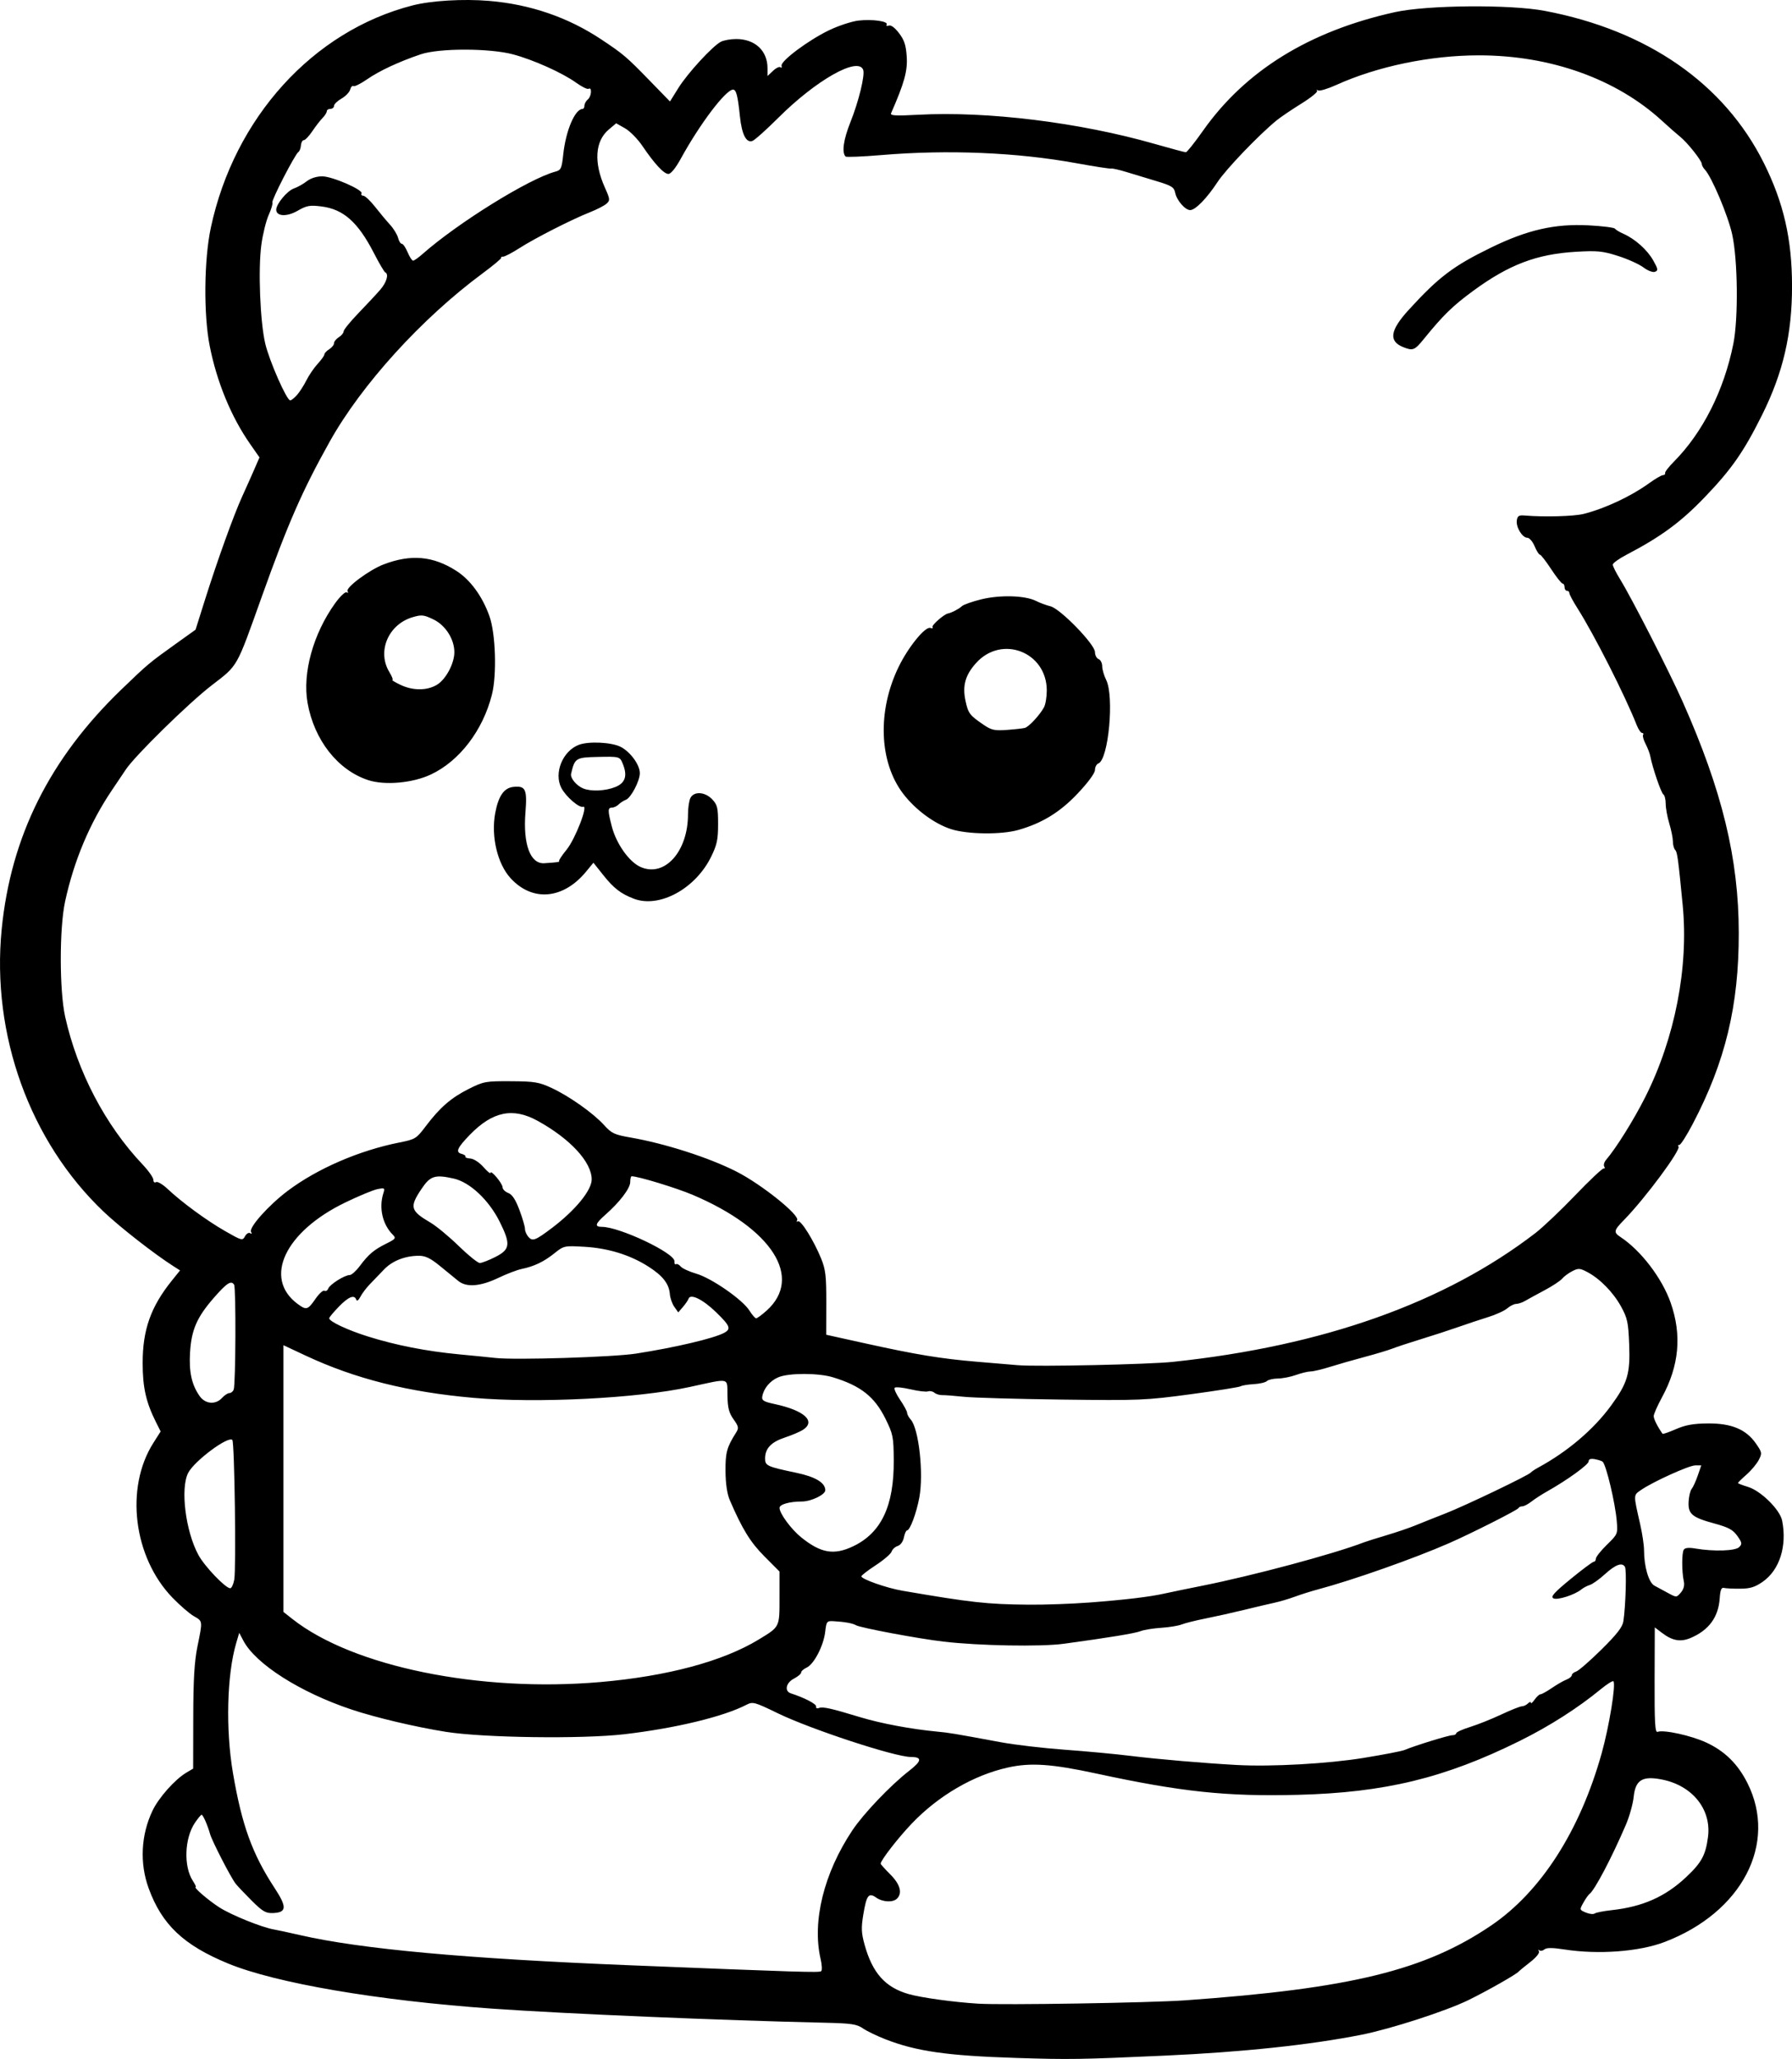 <?xml version="1.0" encoding="UTF-8" standalone="no"?>
<!-- Created with Inkscape (http://www.inkscape.org/) -->

<svg
   width="196.889mm"
   height="226.104mm"
   viewBox="0 0 196.889 226.104"
   version="1.1"
   id="svg5"
   xml:space="preserve"
   xmlns="http://www.w3.org/2000/svg"
   xmlns:svg="http://www.w3.org/2000/svg"><defs
     id="defs2" /><g
     id="layer1"
     transform="translate(-33.992,164.053)"><path
       style="fill:#000000;stroke-width:0.265"
       d="m 145.568,61.935 c -7.518,-0.24 -10.895,-0.724 -14.287,-2.045 -0.946,-0.368 -2.068,-0.911 -2.493,-1.206 -0.658,-0.456 -1.267,-0.547 -4.101,-0.611 -11.452,-0.259 -28.592,-0.984 -36.598,-1.548 -12.618,-0.89 -23.788,-2.797 -29.04,-4.959 -4.889,-2.013 -7.27,-4.268 -8.726,-8.266 -0.997,-2.739 -0.847,-5.825 0.414,-8.491 0.685,-1.448 2.474,-3.46 3.743,-4.209 l 0.734,-0.434 0.011,-5.604 c 0.008,-4.201 0.124,-6.158 0.462,-7.816 0.582,-2.854 0.594,-2.751 -0.409,-3.328 -0.473,-0.272 -1.523,-1.181 -2.334,-2.019 -4.295,-4.44 -5.239,-12.055 -2.107,-16.991 l 0.804,-1.267 -0.493,-0.982 c -1.115,-2.221 -1.482,-3.839 -1.482,-6.539 0,-3.654 0.895,-6.176 3.211,-9.05 l 0.897,-1.113 -0.736,-0.469 c -2.1,-1.339 -5.876,-4.287 -7.65,-5.972 -8.116,-7.71 -12.354,-19.433 -11.212,-31.021 1.003,-10.184 5.281,-18.75 13.147,-26.326 2.921,-2.813 3.043,-2.916 6.022,-5.047 l 2.132,-1.525 1.028,-3.262 c 1.372,-4.353 3.163,-9.325 4.101,-11.38 0.42,-0.92 1.018,-2.259 1.329,-2.975 l 0.566,-1.303 -1.03,-1.475 c -2.079,-2.975 -3.665,-6.827 -4.443,-10.785 -0.681,-3.464 -0.621,-9.46 0.128,-12.971 2.577,-12.07 11.238,-21.607 22.162,-24.404 2.061,-0.528 5.567,-0.736 8.399,-0.499 4.54,0.38 8.681,1.802 12.344,4.236 2.412,1.603 2.761,1.9 5.292,4.501 l 2.249,2.311 0.926,-1.485 c 1.018,-1.633 3.768,-4.619 4.679,-5.08 0.318,-0.161 1.07,-0.293 1.671,-0.293 2.066,0 3.44,1.279 3.44,3.204 v 0.857 l 0.615,-0.578 c 0.338,-0.318 0.705,-0.487 0.816,-0.377 0.11,0.11 0.161,0.033 0.113,-0.173 -0.122,-0.515 2.945,-2.806 5.222,-3.9 1.029,-0.494 2.477,-0.971 3.217,-1.059 1.534,-0.182 3.337,0.078 3.108,0.448 -0.084,0.137 0.019,0.182 0.23,0.101 0.238,-0.091 0.666,0.224 1.128,0.829 0.585,0.766 0.766,1.325 0.848,2.607 0.099,1.555 -0.262,2.856 -1.718,6.186 -0.119,0.271 0.485,0.306 2.992,0.17 7.572,-0.409 17.71,0.84 25.949,3.196 1.776,0.508 3.326,0.923 3.445,0.923 0.119,0 0.969,-1.067 1.889,-2.372 4.659,-6.601 11.695,-10.944 21.093,-13.018 3.532,-0.78 12.651,-0.857 16.444,-0.139 11.296,2.138 19.733,7.995 24.083,16.719 2.171,4.354 3.088,8.355 3.092,13.494 0.005,5.282 -0.98,9.52 -3.288,14.155 -2.025,4.066 -3.362,5.981 -6.336,9.073 -2.612,2.716 -4.783,4.31 -8.551,6.279 -0.837,0.437 -1.521,0.929 -1.521,1.093 0,0.164 0.361,0.885 0.803,1.603 1.299,2.11 5.408,10.145 6.87,13.433 4.348,9.775 6.163,17.246 6.171,25.405 0.009,8.001 -1.468,14.128 -5.052,20.968 -0.667,1.273 -1.331,2.315 -1.475,2.315 -0.144,0 -0.188,0.074 -0.097,0.164 0.327,0.327 -3.642,5.682 -5.998,8.091 -1.121,1.146 -1.158,1.341 -0.362,1.866 2.234,1.472 4.559,4.519 5.502,7.209 1.245,3.553 0.935,6.92 -0.958,10.394 -0.498,0.915 -0.906,1.841 -0.906,2.06 0,0.318 0.419,1.153 0.97,1.936 0.04,0.056 0.701,-0.172 1.469,-0.507 1.056,-0.46 1.915,-0.614 3.514,-0.628 2.592,-0.022 4.202,0.651 5.281,2.208 0.673,0.971 0.689,1.066 0.308,1.804 -0.221,0.428 -0.825,1.15 -1.342,1.604 -0.517,0.454 -0.94,0.869 -0.94,0.923 0,0.054 0.491,0.246 1.091,0.426 1.412,0.423 3.518,2.497 3.759,3.701 0.56,2.799 -0.28,5.437 -2.141,6.727 -0.85,0.589 -1.38,0.75 -2.49,0.755 -0.775,0.004 -1.575,-0.036 -1.777,-0.088 -0.267,-0.069 -0.39,0.246 -0.45,1.15 -0.137,2.068 -1.209,3.517 -3.223,4.359 -1.089,0.455 -1.984,0.293 -3.11,-0.564 l -0.8,-0.608 -0.019,5.801 c -0.016,4.66 0.048,5.775 0.325,5.669 0.673,-0.258 3.701,0.407 5.361,1.178 2.025,0.941 3.451,2.344 4.504,4.43 3.359,6.654 -0.586,14.227 -9.1,17.471 -2.792,1.064 -7.276,1.397 -11.008,0.818 -1.319,-0.205 -1.947,-0.205 -2.192,-0.002 -0.189,0.157 -0.44,0.196 -0.559,0.088 -0.119,-0.108 -0.137,-0.058 -0.041,0.111 0.102,0.179 -0.295,0.674 -0.95,1.184 -0.619,0.482 -1.185,0.946 -1.258,1.032 -0.273,0.32 -3.386,2.09 -5.518,3.137 -2.46,1.208 -8.561,3.183 -11.812,3.825 -5.641,1.113 -13.021,1.895 -21.517,2.281 -9.388,0.426 -10.511,0.444 -16.45,0.254 z m 18.653,-6.325 c 18.174,-1.293 26.33,-3.286 33.598,-8.211 5.471,-3.708 9.762,-10.387 12.15,-18.915 0.827,-2.955 1.587,-7.61 1.29,-7.907 -0.082,-0.082 -0.698,0.302 -1.369,0.854 -2.534,2.084 -5.672,4.085 -8.945,5.704 -8.221,4.067 -14.794,5.663 -24.341,5.909 -7.843,0.202 -12.802,-0.321 -22.135,-2.334 -4.939,-1.065 -7.238,-1.222 -9.745,-0.664 -3.766,0.838 -7.62,3.084 -10.549,6.148 -1.504,1.574 -3.423,4.047 -3.423,4.412 0,0.066 0.476,0.596 1.058,1.178 1.083,1.083 1.351,2.045 0.741,2.655 -0.448,0.448 -1.572,0.394 -2.292,-0.11 -0.826,-0.579 -1.06,-0.272 -1.412,1.851 -0.245,1.476 -0.221,2.03 0.141,3.332 0.862,3.1 2.263,4.672 4.822,5.409 1.378,0.397 4.988,0.895 7.658,1.058 2.758,0.168 18.892,-0.093 22.754,-0.368 z m -40.067,-4.528 c -0.953,-4.135 0.352,-9.432 3.483,-14.131 1.223,-1.836 4.209,-4.966 6.237,-6.538 1.412,-1.095 1.464,-1.52 0.185,-1.526 -1.755,-0.008 -10.987,-3.04 -14.611,-4.799 -2.558,-1.242 -2.745,-1.292 -3.44,-0.934 -2.549,1.316 -7.798,2.581 -13.434,3.238 -4.607,0.537 -15.448,0.391 -19.579,-0.263 -3.339,-0.529 -7.76,-1.574 -10.398,-2.457 -5.65,-1.892 -10.522,-4.995 -11.871,-7.562 l -0.45,-0.855 -0.337,1.143 c -1.018,3.452 -1.168,9.474 -0.354,14.243 0.981,5.748 2.119,8.888 4.58,12.642 1.375,2.097 1.334,2.687 -0.191,2.745 -0.784,0.029 -1.138,-0.178 -2.329,-1.364 -0.772,-0.769 -1.568,-1.61 -1.769,-1.869 -0.537,-0.692 -2.589,-4.679 -2.804,-5.447 -0.271,-0.969 -0.776,-2.117 -0.93,-2.115 -0.074,0.001 -0.4,0.393 -0.726,0.871 -1.157,1.7 -1.271,4.809 -0.233,6.392 0.242,0.37 0.384,0.672 0.314,0.672 -0.315,0 1.388,1.467 2.604,2.244 1.313,0.839 4.651,2.188 5.977,2.416 0.364,0.063 1.673,0.345 2.91,0.628 6.677,1.528 18.192,2.579 36.248,3.307 18.627,0.751 20.767,0.817 20.979,0.65 0.115,-0.091 0.088,-0.69 -0.06,-1.331 z m 86.898,-5.371 c 3.404,-0.37 5.88,-1.461 8.168,-3.601 1.714,-1.602 2.165,-2.422 2.43,-4.424 0.402,-3.028 -1.7,-5.657 -5.055,-6.322 -2.147,-0.426 -2.917,0.044 -3.108,1.897 -0.08,0.779 -0.468,2.166 -0.862,3.082 -1.561,3.632 -3.424,7.171 -3.992,7.586 -0.125,0.091 -0.427,0.521 -0.67,0.954 -0.438,0.779 -0.435,0.792 0.265,1.088 0.389,0.165 0.827,0.212 0.972,0.106 0.146,-0.106 0.979,-0.271 1.852,-0.366 z m -27.252,-16.718 c 2.183,-0.355 4.207,-0.745 4.498,-0.868 1.126,-0.474 4.853,-1.625 5.26,-1.625 0.236,0 0.429,-0.097 0.429,-0.216 0,-0.119 0.685,-0.429 1.521,-0.689 0.837,-0.26 2.381,-0.877 3.432,-1.371 1.051,-0.494 2.069,-0.899 2.262,-0.899 0.193,0 0.494,-0.143 0.669,-0.318 0.175,-0.175 0.318,-0.208 0.318,-0.073 0,0.134 0.185,-0.021 0.412,-0.344 0.227,-0.323 0.519,-0.588 0.65,-0.588 0.131,0 0.69,-0.31 1.242,-0.688 0.552,-0.378 1.272,-0.792 1.599,-0.919 0.327,-0.127 0.595,-0.346 0.595,-0.485 0,-0.139 0.217,-0.322 0.483,-0.407 0.266,-0.084 1.511,-1.168 2.768,-2.408 1.699,-1.677 2.318,-2.472 2.415,-3.106 0.256,-1.676 0.37,-5.664 0.17,-5.987 -0.318,-0.514 -1.035,-0.244 -2.227,0.838 -0.602,0.547 -1.333,1.067 -1.624,1.156 -0.291,0.089 -0.708,0.308 -0.926,0.486 -0.745,0.61 -2.661,1.218 -3.086,0.981 -0.321,-0.18 0.083,-0.631 1.901,-2.121 1.27,-1.041 2.413,-1.893 2.54,-1.893 0.128,0 0.232,-0.154 0.232,-0.342 0,-0.188 0.544,-0.873 1.208,-1.521 1.195,-1.167 1.207,-1.195 1.082,-2.635 -0.17,-1.979 -1.147,-6.088 -1.54,-6.481 -0.086,-0.086 -0.469,-0.213 -0.851,-0.283 -0.474,-0.086 -0.694,-0.01 -0.694,0.239 0,0.354 -2.359,2.059 -4.55,3.29 -0.59,0.331 -1.371,0.837 -1.736,1.124 -0.365,0.287 -0.816,0.522 -1.003,0.522 -0.187,0 -0.379,0.089 -0.427,0.199 -0.094,0.211 -5.194,2.786 -7.629,3.852 -3.863,1.691 -10.579,4.056 -14.42,5.079 -0.728,0.194 -1.855,0.549 -2.506,0.79 -0.651,0.241 -1.663,0.541 -2.249,0.667 -0.586,0.126 -2.078,0.477 -3.315,0.781 -1.237,0.303 -3.142,0.728 -4.233,0.945 -1.091,0.216 -2.282,0.513 -2.646,0.659 -0.364,0.146 -1.376,0.312 -2.249,0.368 -0.873,0.057 -1.885,0.219 -2.249,0.362 -0.627,0.245 -3.44,0.708 -8.467,1.392 -2.516,0.342 -9.293,0.22 -13.215,-0.239 -2.793,-0.327 -9.16,-1.521 -9.618,-1.804 -0.333,-0.206 -1.254,-0.371 -2.435,-0.437 -0.755,-0.042 -0.801,0.016 -0.934,1.172 -0.174,1.516 -1.233,3.556 -2.034,3.921 -0.333,0.151 -0.605,0.394 -0.605,0.539 0,0.145 -0.357,0.448 -0.794,0.674 -0.886,0.458 -1.074,1.382 -0.331,1.621 1.495,0.48 2.834,1.179 2.767,1.445 -0.043,0.169 0.091,0.242 0.299,0.163 0.44,-0.169 1.301,0.022 4.541,1.006 2.273,0.69 5.613,1.316 8.467,1.585 1.319,0.124 1.757,0.197 7.011,1.169 1.528,0.283 4.683,0.652 7.011,0.82 2.328,0.169 5.603,0.475 7.276,0.682 2.932,0.362 8.059,0.8 11.642,0.995 3.78,0.206 9.989,-0.141 13.891,-0.775 z M 99.927,20.663 c 7.362,-0.638 13.467,-2.272 17.397,-4.656 2.365,-1.435 2.314,-1.334 2.314,-4.598 V 8.526 l -1.659,-1.667 c -1.545,-1.553 -2.425,-2.979 -3.797,-6.157 -0.298,-0.69 -0.464,-1.794 -0.477,-3.175 -0.02,-2.064 0.14,-2.649 1.164,-4.265 0.313,-0.494 0.279,-0.669 -0.282,-1.455 -0.504,-0.707 -0.644,-1.254 -0.67,-2.614 -0.038,-2.008 0.374,-1.916 -4.164,-0.931 -5.759,1.25 -16.721,1.8 -23.717,1.191 -7.18,-0.626 -13.023,-2.094 -18.455,-4.636 l -2.447,-1.146 V -1.684 12.961 l 0.992,0.781 c 6.626,5.219 20.549,8.069 33.801,6.92 z m 53.71,-8.732 c 4.01,-0.306 6.666,-0.624 8.334,-0.998 0.655,-0.147 2.5,-0.527 4.101,-0.846 5.569,-1.108 14.469,-3.493 17.727,-4.751 0.291,-0.112 1.422,-0.469 2.514,-0.793 1.091,-0.324 2.52,-0.809 3.175,-1.079 0.655,-0.27 2.143,-0.862 3.307,-1.317 2.177,-0.85 9.157,-4.193 9.393,-4.499 0.073,-0.094 0.439,-0.338 0.814,-0.543 3.238,-1.764 6.077,-4.177 7.986,-6.786 1.828,-2.499 2.128,-3.506 2.003,-6.734 -0.093,-2.416 -0.194,-2.889 -0.89,-4.157 -0.861,-1.569 -2.335,-3.072 -3.727,-3.801 -0.803,-0.421 -0.974,-0.429 -1.643,-0.084 -0.411,0.212 -0.909,0.582 -1.108,0.822 -0.199,0.24 -1.07,0.813 -1.936,1.274 -0.866,0.461 -1.826,0.985 -2.132,1.165 -0.307,0.18 -0.748,0.329 -0.98,0.331 -0.232,0.002 -0.672,0.22 -0.977,0.485 -0.305,0.265 -1.246,0.696 -2.091,0.958 -0.845,0.262 -2.31,0.749 -3.256,1.082 -0.946,0.333 -2.791,0.934 -4.101,1.336 -1.31,0.402 -2.738,0.872 -3.175,1.046 -0.437,0.173 -1.806,0.585 -3.043,0.915 -1.237,0.33 -2.957,0.822 -3.822,1.095 -0.865,0.272 -1.817,0.497 -2.117,0.499 -0.299,0.002 -1.02,0.176 -1.602,0.385 -0.582,0.21 -1.481,0.387 -1.998,0.393 -0.517,0.006 -1.061,0.133 -1.209,0.281 -0.148,0.148 -0.797,0.3 -1.442,0.336 -0.645,0.037 -1.293,0.143 -1.44,0.236 -0.147,0.093 -2.611,0.485 -5.474,0.87 -4.966,0.669 -5.619,0.696 -14.152,0.589 -4.92,-0.061 -9.779,-0.201 -10.798,-0.309 -1.019,-0.109 -2.085,-0.19 -2.369,-0.181 -0.284,0.009 -0.67,-0.111 -0.857,-0.266 -0.187,-0.155 -0.5,-0.22 -0.697,-0.145 -0.197,0.075 -1.06,-0.026 -1.918,-0.226 -0.858,-0.2 -1.644,-0.278 -1.745,-0.174 -0.102,0.104 0.165,0.699 0.591,1.323 0.427,0.624 0.776,1.269 0.776,1.434 0,0.165 0.178,0.498 0.396,0.738 0.888,0.981 1.436,5.933 0.947,8.556 -0.321,1.721 -1.029,3.616 -1.351,3.616 -0.105,0 -0.261,0.348 -0.346,0.772 -0.09,0.45 -0.374,0.842 -0.681,0.94 -0.29,0.092 -0.592,0.369 -0.671,0.617 -0.08,0.247 -0.86,0.918 -1.733,1.49 -0.874,0.572 -1.588,1.123 -1.588,1.225 0,0.308 2.783,1.285 4.498,1.579 7.578,1.301 9.307,1.491 13.891,1.533 1.746,0.016 4.723,-0.09 6.615,-0.234 z m 65.355,-2.351 c -0.226,-1.031 -0.229,-3.087 -0.005,-3.45 0.133,-0.216 0.547,-0.258 1.29,-0.132 2.02,0.342 4.377,0.266 4.798,-0.155 0.346,-0.346 0.322,-0.49 -0.201,-1.23 -0.481,-0.68 -0.962,-0.94 -2.544,-1.371 -2.45,-0.668 -2.886,-1.042 -2.809,-2.41 0.033,-0.577 0.185,-1.2 0.338,-1.384 0.153,-0.185 0.453,-0.841 0.666,-1.459 l 0.387,-1.122 h -0.657 c -0.693,0 -4.711,1.825 -5.987,2.719 -0.824,0.578 -0.822,0.428 -0.065,3.763 0.231,1.019 0.42,2.293 0.42,2.831 0,1.796 0.515,3.556 1.139,3.893 0.32,0.173 0.998,0.54 1.507,0.815 0.919,0.497 0.93,0.497 1.401,-0.057 0.315,-0.37 0.423,-0.792 0.322,-1.251 z M 59.729,9.428 c 0.222,-1.186 0.032,-15.113 -0.211,-15.355 -0.46,-0.46 -4.173,2.307 -4.849,3.614 -0.881,1.703 -0.292,6.416 1.126,9.022 0.685,1.259 2.975,3.651 3.494,3.651 0.145,0 0.343,-0.419 0.439,-0.932 z M 127.708,5.761 c 3.103,-1.467 4.511,-4.43 4.481,-9.424 -0.016,-2.599 -0.074,-2.894 -0.902,-4.576 -1.199,-2.436 -2.726,-3.64 -5.796,-4.572 -1.583,-0.481 -4.824,-0.482 -5.972,-0.002 -0.924,0.386 -1.624,1.223 -1.777,2.122 -0.072,0.427 0.156,0.565 1.368,0.825 3.254,0.698 4.558,1.883 3.109,2.825 -0.327,0.213 -1.22,0.593 -1.984,0.845 -1.523,0.503 -2.183,1.204 -2.183,2.317 0,0.784 0.223,0.885 3.44,1.561 2.095,0.44 3.175,1.091 3.175,1.913 0,0.492 -1.56,1.24 -2.587,1.24 -1.345,0 -2.44,0.314 -2.44,0.7 0,0.614 1.283,2.354 2.395,3.247 2.145,1.724 3.576,1.971 5.675,0.978 z M 58.387,-10.542 c 0.263,-0.291 0.626,-0.529 0.806,-0.529 0.18,0 0.394,-0.173 0.475,-0.385 0.22,-0.573 0.262,-11.165 0.046,-11.515 -0.316,-0.512 -0.801,-0.198 -2.237,1.448 -1.853,2.124 -2.455,3.508 -2.604,5.985 -0.13,2.148 0.178,3.547 1.055,4.797 0.619,0.882 1.757,0.974 2.459,0.198 z m 104.51,-3.963 c 16.477,-1.742 29.86,-6.497 39.794,-14.142 0.828,-0.637 2.802,-2.509 4.386,-4.161 1.584,-1.651 2.986,-2.97 3.116,-2.93 0.13,0.04 0.156,-0.057 0.058,-0.215 -0.098,-0.158 -0.005,-0.489 0.205,-0.734 1.104,-1.287 3.036,-4.38 4.298,-6.883 3.264,-6.472 4.781,-14.242 4.118,-21.08 -0.502,-5.173 -0.591,-5.824 -0.831,-6.072 -0.134,-0.138 -0.244,-0.555 -0.246,-0.926 -0.002,-0.371 -0.18,-1.259 -0.397,-1.974 -0.217,-0.714 -0.394,-1.69 -0.394,-2.167 0,-0.478 -0.116,-0.94 -0.257,-1.027 -0.242,-0.149 -1.2,-2.948 -1.437,-4.199 -0.059,-0.313 -0.292,-0.917 -0.516,-1.343 -0.224,-0.426 -0.347,-0.873 -0.274,-0.992 0.074,-0.12 0.023,-0.217 -0.114,-0.217 -0.136,0 -0.401,-0.387 -0.587,-0.86 -1.288,-3.265 -4.671,-9.933 -6.513,-12.837 -0.486,-0.767 -0.885,-1.511 -0.885,-1.654 0,-0.143 -0.119,-0.259 -0.265,-0.259 -0.146,0 -0.265,-0.179 -0.265,-0.397 0,-0.218 -0.098,-0.397 -0.217,-0.397 -0.119,0 -0.685,-0.714 -1.257,-1.586 -0.572,-0.872 -1.128,-1.587 -1.235,-1.587 -0.107,-8e-4 -0.369,-0.418 -0.582,-0.927 -0.213,-0.509 -0.569,-0.926 -0.791,-0.926 -0.558,0 -1.269,-1.163 -1.164,-1.903 0.071,-0.502 0.228,-0.598 0.88,-0.542 2.114,0.184 5.415,0.092 6.482,-0.181 2.362,-0.604 5.189,-1.93 7.179,-3.368 0.674,-0.487 1.359,-0.886 1.521,-0.886 0.162,0 0.266,-0.099 0.229,-0.22 -0.036,-0.121 0.39,-0.679 0.947,-1.238 3.177,-3.191 5.526,-7.838 6.553,-12.961 0.562,-2.802 0.491,-9.249 -0.132,-12.039 -0.467,-2.092 -2.247,-6.298 -3.002,-7.097 -0.182,-0.192 -0.331,-0.467 -0.331,-0.611 0,-0.365 -1.583,-2.357 -2.381,-2.996 -0.364,-0.291 -1.257,-1.076 -1.984,-1.743 -5.02,-4.605 -12.244,-7.189 -20.108,-7.194 -5.338,-0.003 -11.18,1.21 -15.707,3.261 -0.926,0.42 -1.819,0.686 -1.984,0.591 -0.165,-0.095 -0.213,-0.075 -0.107,0.043 0.107,0.118 -0.667,0.749 -1.72,1.402 -1.053,0.653 -2.271,1.478 -2.708,1.832 -1.948,1.583 -5.581,5.371 -6.51,6.788 -1.164,1.776 -2.434,3.077 -3.002,3.077 -0.554,0 -1.479,-1.065 -1.647,-1.898 -0.124,-0.614 -0.392,-0.782 -2.032,-1.276 -1.039,-0.313 -2.544,-0.768 -3.344,-1.012 -0.8,-0.244 -1.549,-0.412 -1.664,-0.374 -0.115,0.038 -1.841,-0.228 -3.836,-0.591 -6.54,-1.19 -14.107,-1.504 -21.417,-0.89 -2.071,0.174 -3.837,0.246 -3.923,0.159 -0.435,-0.435 -0.235,-1.859 0.53,-3.769 0.913,-2.28 1.622,-5.185 1.403,-5.754 -0.567,-1.478 -5.175,1.13 -9.34,5.285 -1.302,1.299 -2.575,2.436 -2.829,2.528 -0.681,0.245 -1.168,-0.719 -1.376,-2.727 -0.232,-2.238 -0.405,-2.91 -0.749,-2.91 -0.801,0 -3.654,3.769 -5.757,7.607 -0.55,1.004 -1.079,1.654 -1.347,1.654 -0.499,0 -1.519,-1.099 -2.877,-3.1 -0.509,-0.751 -1.362,-1.612 -1.894,-1.914 l -0.968,-0.549 -0.813,0.684 c -1.512,1.272 -1.668,3.611 -0.426,6.381 0.57,1.271 0.583,1.398 0.175,1.765 -0.242,0.218 -1.059,0.639 -1.817,0.937 -1.96,0.771 -6.04,2.846 -7.75,3.943 -0.8,0.513 -1.604,0.934 -1.786,0.935 -0.182,10e-4 -0.278,0.055 -0.214,0.119 0.064,0.064 -0.859,0.838 -2.051,1.719 -6.679,4.937 -13.28,12.196 -16.779,18.449 -3.022,5.401 -4.587,8.971 -7.479,17.06 -2.839,7.94 -2.572,7.469 -5.515,9.738 -2.554,1.969 -8.468,7.771 -9.436,9.256 -0.146,0.223 -0.817,1.222 -1.492,2.218 -2.44,3.6 -4.201,7.783 -5.169,12.272 -0.632,2.935 -0.626,9.788 0.013,12.648 1.35,6.051 4.414,11.894 8.5,16.209 0.655,0.692 1.191,1.452 1.191,1.69 0,0.244 0.125,0.354 0.288,0.253 0.159,-0.098 0.724,0.231 1.257,0.732 1.585,1.489 4.28,3.466 6.324,4.638 1.839,1.054 1.928,1.078 2.196,0.577 0.154,-0.287 0.411,-0.441 0.572,-0.342 0.18,0.111 0.217,0.059 0.097,-0.136 -0.284,-0.459 1.921,-2.93 4.023,-4.51 3.259,-2.449 7.858,-4.437 12.302,-5.318 1.711,-0.339 1.84,-0.419 2.863,-1.775 1.555,-2.06 2.794,-3.134 4.733,-4.105 1.633,-0.818 1.854,-0.858 4.63,-0.841 2.599,0.015 3.084,0.096 4.473,0.741 1.947,0.904 4.585,2.772 5.776,4.09 0.804,0.89 1.131,1.043 2.872,1.346 3.832,0.666 8.644,2.212 11.663,3.747 2.755,1.401 6.997,4.803 6.663,5.343 -0.094,0.152 -0.054,0.204 0.087,0.117 0.309,-0.191 1.742,2.106 2.546,4.082 0.495,1.216 0.576,1.919 0.569,4.896 l -0.009,3.477 4.246,0.939 c 5.641,1.247 8.348,1.692 12.316,2.026 1.819,0.153 3.843,0.323 4.498,0.379 2.146,0.181 14.359,-0.082 17.066,-0.368 z m -59.267,-50.857 c -1.413,-0.538 -2.203,-1.145 -3.331,-2.562 l -1.107,-1.39 -0.808,0.981 c -2.514,3.05 -5.91,3.338 -8.306,0.705 -1.436,-1.578 -2.145,-4.579 -1.68,-7.115 0.347,-1.89 0.965,-2.787 1.997,-2.897 1.345,-0.143 1.53,0.248 1.328,2.804 -0.277,3.494 0.531,5.673 2.067,5.577 1.43,-0.09 1.743,-0.137 1.635,-0.244 -0.06,-0.06 0.307,-0.618 0.816,-1.239 0.954,-1.164 2.416,-4.943 1.825,-4.716 -0.426,0.163 -1.901,-1.11 -2.397,-2.069 -0.845,-1.633 0.14,-4.057 1.923,-4.735 1.072,-0.407 3.571,-0.289 4.578,0.217 1.065,0.535 2.122,1.976 2.122,2.894 0,0.854 -0.975,2.714 -1.533,2.925 -0.248,0.094 -0.608,0.326 -0.801,0.516 -0.192,0.19 -0.52,0.346 -0.728,0.346 -0.469,0 -0.472,0.315 -0.018,2.065 0.492,1.899 1.894,3.882 3.14,4.444 2.644,1.192 5.231,-1.664 5.231,-5.775 0,-0.714 0.123,-1.529 0.274,-1.81 0.399,-0.746 1.612,-0.659 2.392,0.171 0.564,0.6 0.641,0.929 0.641,2.712 0,1.702 -0.123,2.28 -0.765,3.587 -1.731,3.525 -5.694,5.675 -8.495,4.609 z m -2.047,-12.258 c 1.121,-0.448 1.376,-1.244 0.828,-2.574 -0.322,-0.781 -0.351,-0.789 -2.75,-0.737 -2.409,0.052 -2.523,0.124 -2.923,1.856 -0.107,0.464 0.589,1.301 1.336,1.607 0.853,0.349 2.426,0.281 3.509,-0.153 z m 36.903,4.619 c -1.834,-0.591 -3.925,-2.137 -5.263,-3.89 -2.654,-3.48 -2.854,-9.089 -0.496,-13.932 1.07,-2.197 2.941,-4.484 3.494,-4.272 0.207,0.08 0.31,0.036 0.228,-0.097 -0.124,-0.2 1.268,-1.417 1.709,-1.495 0.372,-0.065 1.228,-0.514 1.509,-0.791 0.175,-0.173 1.134,-0.514 2.131,-0.758 2.085,-0.511 4.826,-0.431 6.028,0.176 0.431,0.218 1.141,0.481 1.578,0.586 1.076,0.258 4.895,4.183 4.895,5.03 0,0.34 0.179,0.686 0.397,0.77 0.218,0.084 0.397,0.435 0.397,0.781 0,0.346 0.195,1.02 0.433,1.497 0.906,1.816 0.261,8.753 -0.854,9.181 -0.205,0.079 -0.373,0.401 -0.373,0.716 0,0.348 -0.752,1.369 -1.918,2.603 -1.925,2.037 -3.909,3.252 -6.518,3.988 -1.884,0.532 -5.579,0.485 -7.376,-0.094 z m 8.119,-11.121 c 0.444,-0.126 1.665,-1.449 2.098,-2.272 0.167,-0.318 0.301,-1.151 0.299,-1.852 -0.014,-4.21 -4.944,-6.121 -7.757,-3.007 -1.194,1.322 -1.526,2.494 -1.175,4.144 0.296,1.389 0.452,1.598 1.957,2.625 0.898,0.613 1.225,0.686 2.614,0.585 0.873,-0.063 1.757,-0.163 1.964,-0.222 z m -72.165,5.735 c -3.337,-1.092 -5.935,-4.404 -6.657,-8.488 -0.576,-3.258 0.617,-7.573 3.019,-10.916 0.55,-0.765 1.123,-1.31 1.277,-1.214 0.16,0.099 0.203,0.048 0.1,-0.118 -0.245,-0.396 2.391,-2.353 3.984,-2.958 2.985,-1.134 5.414,-0.917 7.96,0.712 1.546,0.989 2.861,2.784 3.643,4.974 0.682,1.909 0.828,6.425 0.277,8.613 -0.989,3.933 -3.559,7.297 -6.705,8.778 -2.007,0.945 -5.063,1.219 -6.899,0.618 z m 7.576,-10.479 c 0.965,-0.588 1.888,-2.314 1.897,-3.548 0.011,-1.428 -0.965,-2.97 -2.282,-3.608 -1.072,-0.519 -1.314,-0.546 -2.299,-0.255 -2.676,0.789 -3.94,3.765 -2.559,6.029 0.288,0.473 0.437,0.864 0.33,0.869 -0.107,0.005 0.282,0.239 0.864,0.52 1.383,0.668 2.948,0.665 4.05,-0.006 z M 188.173,-125.93 c -1.634,-0.652 -1.464,-1.839 0.588,-4.087 3.297,-3.613 4.908,-4.832 9.062,-6.853 3.99,-1.942 7,-2.628 10.689,-2.438 1.513,0.078 2.823,0.242 2.91,0.364 0.088,0.122 0.509,0.376 0.936,0.564 1.275,0.562 2.625,1.767 3.277,2.926 0.534,0.95 0.559,1.11 0.195,1.249 -0.238,0.091 -0.787,-0.117 -1.275,-0.483 -0.471,-0.354 -1.728,-0.92 -2.793,-1.259 -1.697,-0.54 -2.268,-0.596 -4.63,-0.456 -4.313,0.254 -7.367,1.417 -11.294,4.3 -2.228,1.635 -3.288,2.668 -5.37,5.23 -1.052,1.295 -1.229,1.368 -2.294,0.943 z m -84.272,110.517 c 4.29,-0.669 8.513,-1.663 9.647,-2.27 0.803,-0.43 0.67,-0.768 -0.906,-2.294 -1.435,-1.39 -2.8,-2.053 -2.998,-1.458 -0.056,0.167 -0.333,0.572 -0.616,0.902 l -0.516,0.599 -0.43,-0.607 c -0.236,-0.334 -0.457,-0.959 -0.491,-1.388 -0.09,-1.144 -0.766,-2.016 -2.35,-3.029 -2.002,-1.281 -4.413,-2.028 -7.033,-2.18 -2.217,-0.128 -2.264,-0.118 -3.307,0.717 -1.159,0.928 -2.22,1.435 -3.6,1.72 -0.494,0.102 -1.634,0.538 -2.534,0.969 -1.992,0.954 -3.522,1.075 -4.418,0.349 -0.353,-0.285 -1.259,-1.025 -2.014,-1.643 -1.041,-0.853 -1.599,-1.124 -2.31,-1.124 -1.525,0 -2.939,0.556 -3.85,1.515 -0.47,0.494 -1.166,1.218 -1.548,1.61 -0.382,0.392 -0.848,1.009 -1.037,1.373 -0.202,0.389 -0.387,0.525 -0.452,0.331 -0.2,-0.6 -0.847,-0.344 -1.918,0.76 -0.582,0.6 -1.058,1.173 -1.058,1.274 0,0.35 1.995,1.289 4.233,1.992 3.094,0.972 6.451,1.63 10.054,1.971 1.673,0.158 3.459,0.336 3.969,0.395 2.142,0.248 12.959,-0.089 15.483,-0.482 z m 14.326,-4.72 c 4.031,-3.63 0.603,-8.998 -8.113,-12.701 -1.81,-0.769 -6.011,-2.049 -6.725,-2.049 -0.085,0 -0.154,0.286 -0.154,0.636 0,0.687 -1.156,2.209 -2.725,3.586 -1.124,0.987 -1.226,1.334 -0.391,1.334 1.95,0 8.048,2.893 7.975,3.784 -0.02,0.244 0.056,0.387 0.168,0.317 0.113,-0.07 0.347,0.045 0.521,0.255 0.174,0.21 0.947,0.565 1.718,0.789 1.668,0.485 5.076,2.849 5.827,4.042 0.293,0.466 0.625,0.852 0.738,0.857 0.113,0.006 0.635,-0.377 1.16,-0.85 z m -49.58,-1.279 c 0.403,-0.583 0.851,-0.988 0.994,-0.899 0.143,0.089 0.33,-0.02 0.415,-0.24 0.176,-0.459 1.805,-1.484 2.357,-1.484 0.203,0 0.702,-0.446 1.109,-0.991 0.963,-1.288 1.554,-1.787 2.921,-2.465 1.015,-0.504 1.082,-0.595 0.709,-0.968 -1.137,-1.137 -1.551,-2.953 -1.039,-4.564 0.183,-0.576 0.142,-0.604 -0.657,-0.444 -0.469,0.094 -2.06,0.754 -3.536,1.468 -6.62,3.2 -9.027,8.3 -5.249,11.12 0.975,0.728 1.134,0.685 1.976,-0.531 z m 19.78,-4.613 c 1.622,-0.822 1.693,-1.399 0.47,-3.856 -1.192,-2.394 -3.278,-4.352 -5.063,-4.751 -2.071,-0.463 -2.571,-0.299 -3.551,1.167 -1.315,1.967 -1.205,2.374 0.992,3.664 0.655,0.384 2.055,1.541 3.111,2.571 1.056,1.029 2.102,1.872 2.324,1.872 0.222,0 0.995,-0.3 1.718,-0.666 z m 6.2,-3.171 c 2.576,-1.95 4.375,-4.143 4.375,-5.337 0,-1.907 -2.346,-4.452 -5.929,-6.43 -2.72,-1.502 -4.958,-1.045 -7.454,1.523 -1.386,1.426 -1.603,1.915 -0.928,2.092 0.3,0.079 0.499,0.219 0.442,0.311 -0.057,0.093 0.186,0.186 0.539,0.207 0.364,0.022 0.983,0.424 1.426,0.926 0.43,0.488 0.784,0.781 0.786,0.65 0.007,-0.405 1.327,1.167 1.327,1.58 0,0.214 0.279,0.496 0.621,0.626 0.438,0.167 0.802,0.719 1.235,1.877 0.338,0.903 0.61,1.835 0.605,2.072 -0.005,0.237 0.166,0.633 0.38,0.879 0.444,0.511 0.773,0.386 2.574,-0.977 z m -28.003,-91.48 c 0.288,-0.327 0.755,-1.056 1.038,-1.62 0.283,-0.564 0.843,-1.38 1.243,-1.814 0.4,-0.434 0.728,-0.895 0.728,-1.024 0,-0.129 0.238,-0.383 0.529,-0.565 0.291,-0.182 0.529,-0.479 0.529,-0.661 0,-0.182 0.238,-0.48 0.529,-0.661 0.291,-0.182 0.529,-0.473 0.529,-0.647 0,-0.174 0.744,-1.086 1.654,-2.027 0.91,-0.941 1.981,-2.092 2.381,-2.557 0.698,-0.812 0.948,-1.709 0.529,-1.895 -0.109,-0.049 -0.67,-1.003 -1.245,-2.122 -1.746,-3.39 -3.345,-4.811 -5.758,-5.112 -1.288,-0.161 -1.622,-0.1 -2.627,0.479 -1.179,0.678 -2.342,0.618 -2.342,-0.121 0,-0.625 1.199,-2.07 1.931,-2.327 0.407,-0.143 1.048,-0.502 1.425,-0.798 0.417,-0.328 1.079,-0.539 1.695,-0.539 1.111,0 4.558,1.502 4.322,1.884 -0.079,0.128 0.012,0.24 0.202,0.249 0.19,0.009 0.763,0.547 1.272,1.197 0.509,0.649 1.252,1.538 1.65,1.974 0.398,0.436 0.798,1.088 0.889,1.449 0.091,0.361 0.277,0.656 0.414,0.656 0.137,0 0.424,0.417 0.636,0.926 0.213,0.509 0.483,0.926 0.6,0.926 0.117,0 0.584,-0.327 1.037,-0.728 3.876,-3.423 11.709,-8.28 14.598,-9.05 0.615,-0.164 0.699,-0.347 0.864,-1.883 0.283,-2.635 1.285,-4.987 2.132,-5.005 0.109,-0.002 0.198,-0.168 0.198,-0.369 0,-0.2 0.171,-0.506 0.379,-0.679 0.401,-0.333 0.469,-1.402 0.073,-1.158 -0.127,0.079 -0.741,-0.223 -1.363,-0.67 -1.512,-1.086 -4.687,-2.512 -6.926,-3.111 -2.579,-0.69 -8.126,-0.694 -10.155,-0.008 -2.399,0.812 -4.555,1.817 -5.897,2.748 -0.697,0.483 -1.368,0.817 -1.491,0.74 -0.123,-0.076 -0.286,0.097 -0.361,0.385 -0.075,0.288 -0.505,0.733 -0.954,0.989 -0.45,0.256 -0.818,0.614 -0.819,0.796 -8e-4,0.182 -0.18,0.331 -0.399,0.331 -0.218,0 -0.397,0.119 -0.397,0.265 0,0.146 -0.208,0.476 -0.463,0.735 -0.255,0.259 -0.761,0.913 -1.124,1.453 -0.364,0.541 -0.785,0.984 -0.936,0.985 -0.151,0.001 -0.294,0.259 -0.317,0.573 -0.024,0.314 -0.15,0.642 -0.281,0.728 -0.372,0.245 -2.99,5.325 -2.855,5.542 0.066,0.107 -0.116,0.722 -0.405,1.366 -0.289,0.645 -0.652,2.121 -0.809,3.28 -0.365,2.71 -0.134,8.49 0.433,10.87 0.457,1.917 2.352,6.218 2.74,6.218 0.121,0 0.456,-0.268 0.743,-0.595 z"
       id="path3948" /></g></svg>
